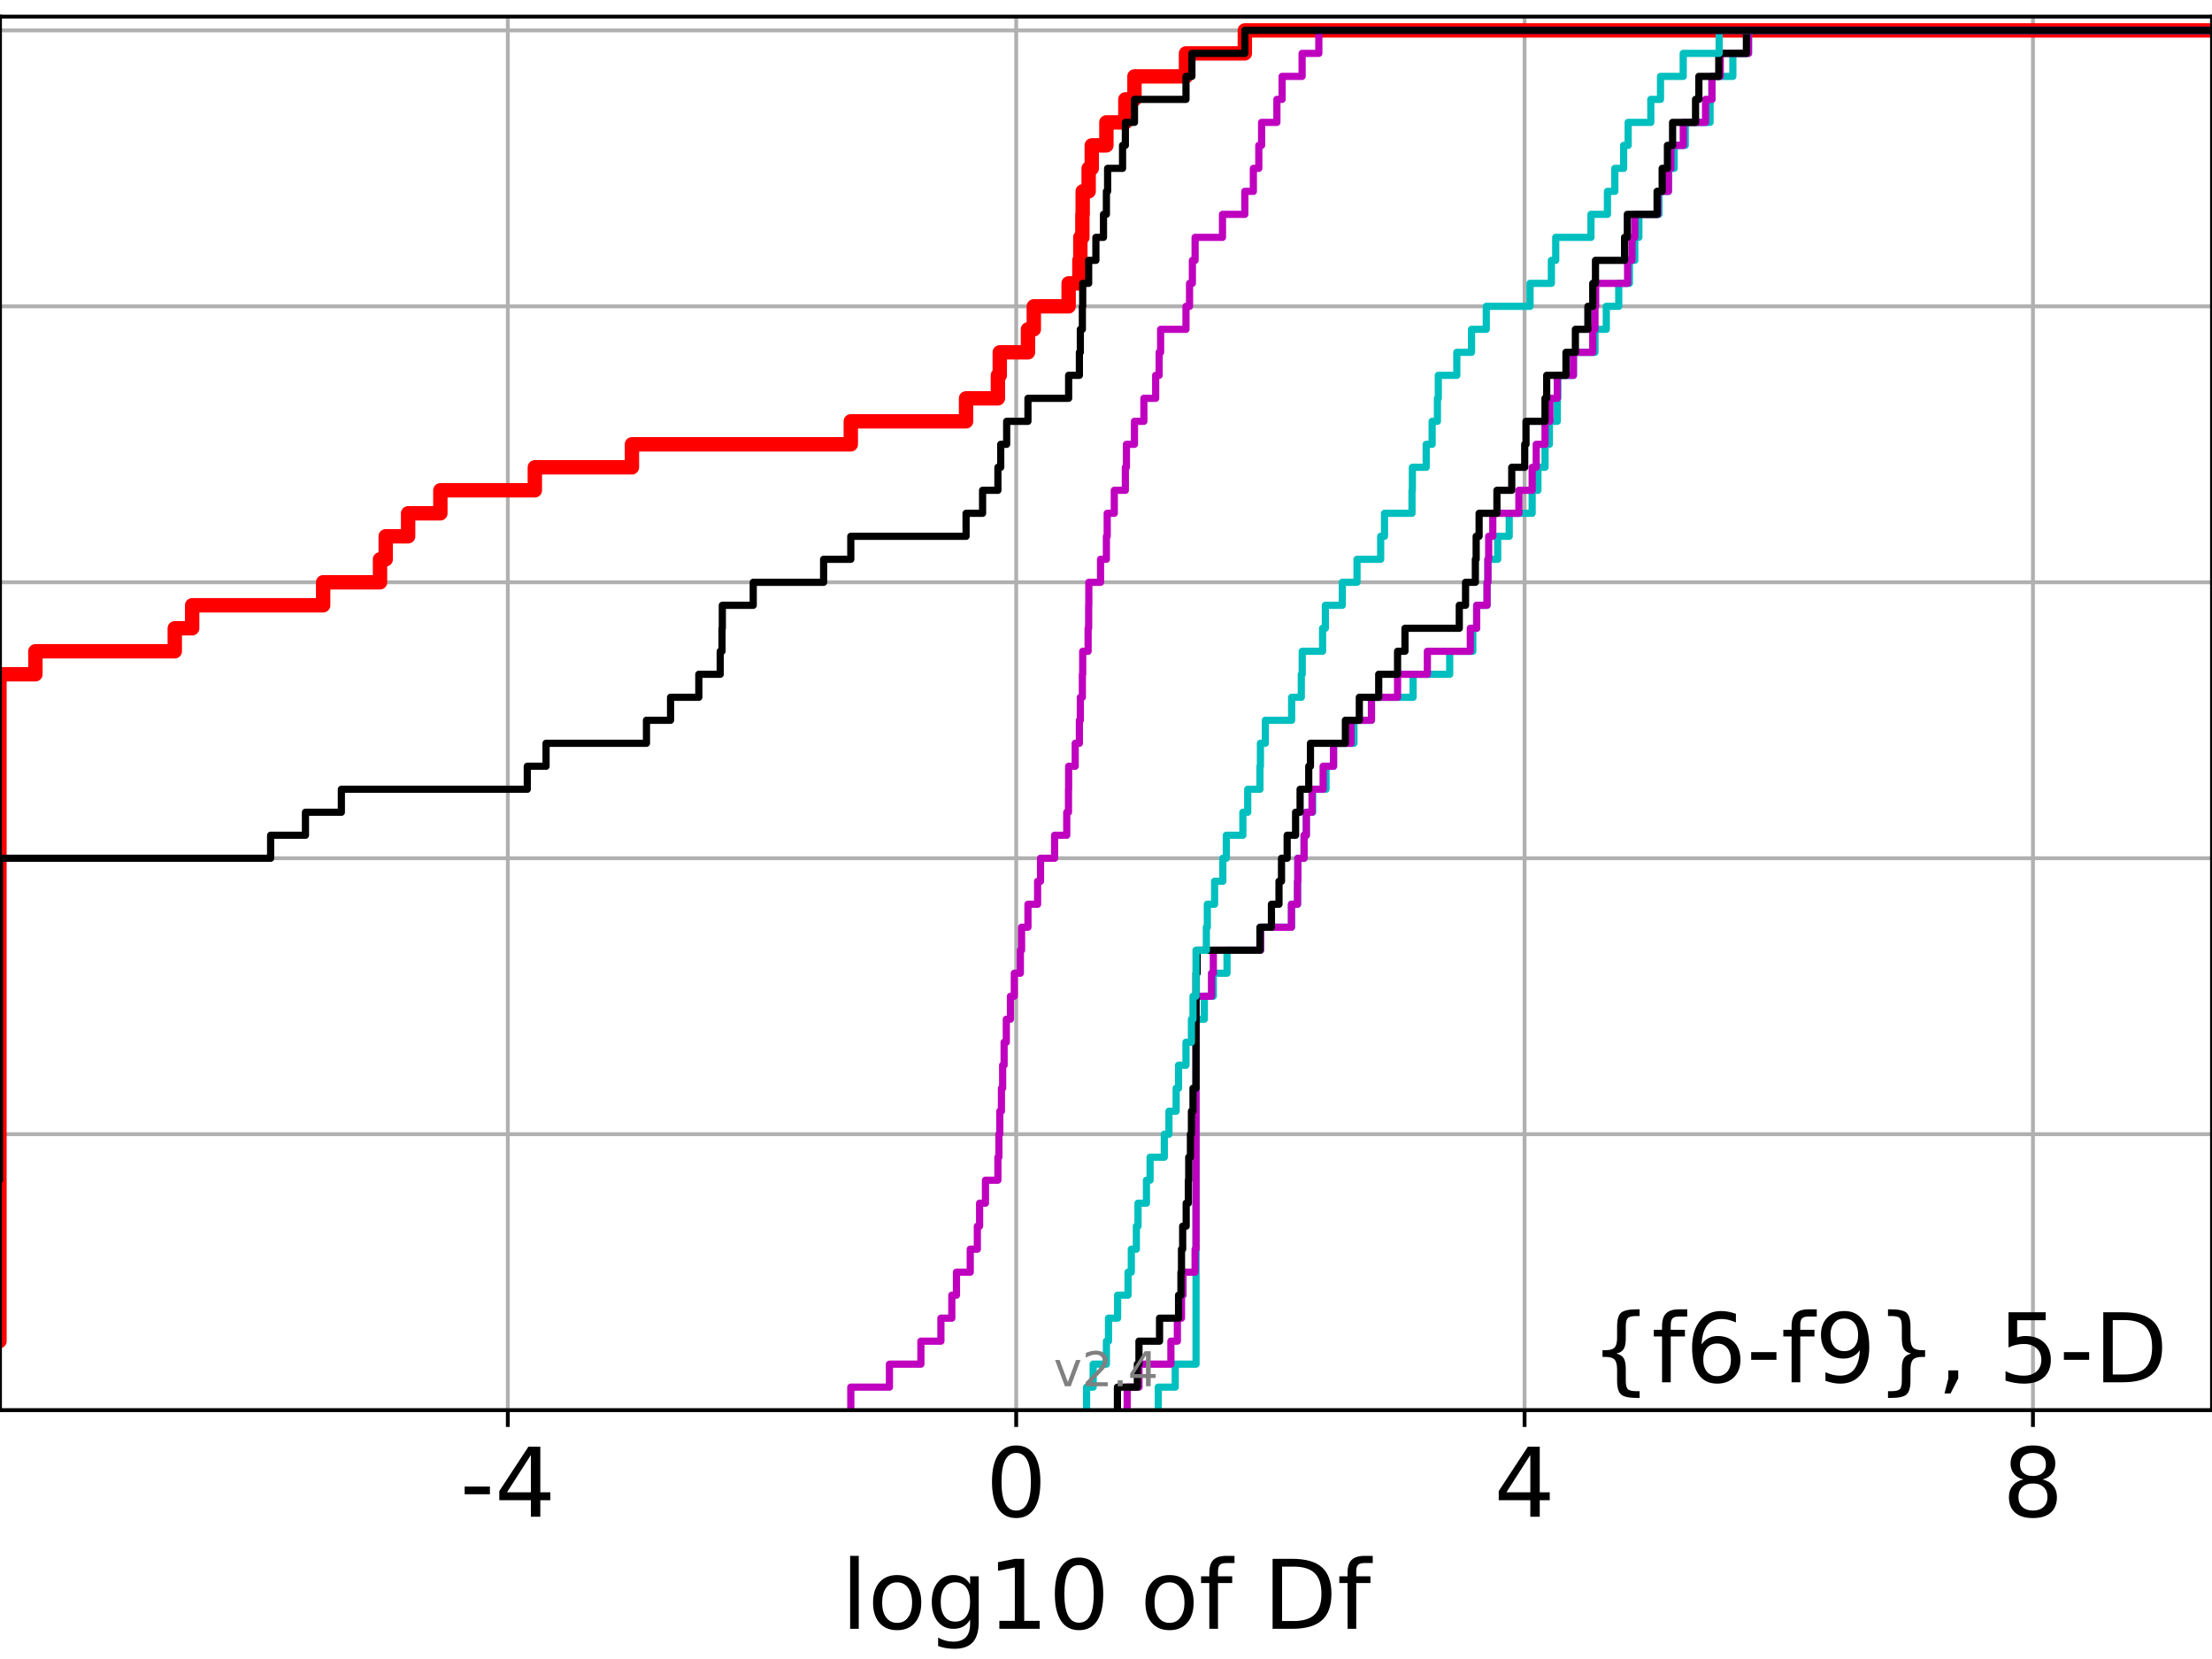 <?xml version="1.0" encoding="utf-8" standalone="no"?>
<!DOCTYPE svg PUBLIC "-//W3C//DTD SVG 1.1//EN"
  "http://www.w3.org/Graphics/SVG/1.1/DTD/svg11.dtd">
<!-- Created with matplotlib (https://matplotlib.org/) -->
<svg height="345.6pt" version="1.1" viewBox="0 0 460.8 345.6" width="460.8pt" xmlns="http://www.w3.org/2000/svg" xmlns:xlink="http://www.w3.org/1999/xlink">
 <defs>
  <style type="text/css">*{stroke-linecap:butt;stroke-linejoin:round;}</style>
 </defs>
 <g id="figure_1">
  <g id="patch_1">
   <path d="M 0 345.6 
L 460.8 345.6 
L 460.8 0 
L 0 0 
z
" style="fill:#ffffff;"/>
  </g>
  <g id="axes_1">
   <g id="patch_2">
    <path d="M 0 293.76 
L 460.8 293.76 
L 460.8 3.456 
L 0 3.456 
z
" style="fill:#ffffff;"/>
   </g>
   <g id="matplotlib.axis_1">
    <g id="xtick_1">
     <g id="line2d_1">
      <path clip-path="url(#p56ba7e6776)" d="M 105.789 293.76 
L 105.789 3.456 
" style="fill:none;stroke:#b0b0b0;stroke-linecap:square;stroke-width:0.8;"/>
     </g>
     <g id="line2d_2">
      <defs>
       <path d="M 0 0 
L 0 3.5 
" id="m325ba4c15c" style="stroke:#000000;stroke-width:0.8;"/>
      </defs>
      <g>
       <use style="stroke:#000000;stroke-width:0.8;" x="105.789" xlink:href="#m325ba4c15c" y="293.76"/>
      </g>
     </g>
     <g id="text_1">
      <!-- -4 -->
      <g transform="translate(95.819 315.957)scale(0.2 -0.2)">
       <defs>
        <path d="M 4.891 31.391 
L 31.203 31.391 
L 31.203 23.391 
L 4.891 23.391 
z
" id="DejaVuSans-45"/>
        <path d="M 37.797 64.312 
L 12.891 25.391 
L 37.797 25.391 
z
M 35.203 72.906 
L 47.609 72.906 
L 47.609 25.391 
L 58.016 25.391 
L 58.016 17.188 
L 47.609 17.188 
L 47.609 0 
L 37.797 0 
L 37.797 17.188 
L 4.891 17.188 
L 4.891 26.703 
z
" id="DejaVuSans-52"/>
       </defs>
       <use xlink:href="#DejaVuSans-45"/>
       <use x="36.084" xlink:href="#DejaVuSans-52"/>
      </g>
     </g>
    </g>
    <g id="xtick_2">
     <g id="line2d_3">
      <path clip-path="url(#p56ba7e6776)" d="M 211.693 293.76 
L 211.693 3.456 
" style="fill:none;stroke:#b0b0b0;stroke-linecap:square;stroke-width:0.8;"/>
     </g>
     <g id="line2d_4">
      <g>
       <use style="stroke:#000000;stroke-width:0.8;" x="211.693" xlink:href="#m325ba4c15c" y="293.76"/>
      </g>
     </g>
     <g id="text_2">
      <!-- 0 -->
      <g transform="translate(205.331 315.957)scale(0.2 -0.2)">
       <defs>
        <path d="M 31.781 66.406 
Q 24.172 66.406 20.328 58.906 
Q 16.5 51.422 16.5 36.375 
Q 16.5 21.391 20.328 13.891 
Q 24.172 6.391 31.781 6.391 
Q 39.453 6.391 43.281 13.891 
Q 47.125 21.391 47.125 36.375 
Q 47.125 51.422 43.281 58.906 
Q 39.453 66.406 31.781 66.406 
z
M 31.781 74.219 
Q 44.047 74.219 50.516 64.516 
Q 56.984 54.828 56.984 36.375 
Q 56.984 17.969 50.516 8.266 
Q 44.047 -1.422 31.781 -1.422 
Q 19.531 -1.422 13.062 8.266 
Q 6.594 17.969 6.594 36.375 
Q 6.594 54.828 13.062 64.516 
Q 19.531 74.219 31.781 74.219 
z
" id="DejaVuSans-48"/>
       </defs>
       <use xlink:href="#DejaVuSans-48"/>
      </g>
     </g>
    </g>
    <g id="xtick_3">
     <g id="line2d_5">
      <path clip-path="url(#p56ba7e6776)" d="M 317.597 293.76 
L 317.597 3.456 
" style="fill:none;stroke:#b0b0b0;stroke-linecap:square;stroke-width:0.8;"/>
     </g>
     <g id="line2d_6">
      <g>
       <use style="stroke:#000000;stroke-width:0.8;" x="317.597" xlink:href="#m325ba4c15c" y="293.76"/>
      </g>
     </g>
     <g id="text_3">
      <!-- 4 -->
      <g transform="translate(311.235 315.957)scale(0.2 -0.2)">
       <use xlink:href="#DejaVuSans-52"/>
      </g>
     </g>
    </g>
    <g id="xtick_4">
     <g id="line2d_7">
      <path clip-path="url(#p56ba7e6776)" d="M 423.501 293.76 
L 423.501 3.456 
" style="fill:none;stroke:#b0b0b0;stroke-linecap:square;stroke-width:0.8;"/>
     </g>
     <g id="line2d_8">
      <g>
       <use style="stroke:#000000;stroke-width:0.8;" x="423.501" xlink:href="#m325ba4c15c" y="293.76"/>
      </g>
     </g>
     <g id="text_4">
      <!-- 8 -->
      <g transform="translate(417.139 315.957)scale(0.2 -0.2)">
       <defs>
        <path d="M 31.781 34.625 
Q 24.75 34.625 20.719 30.859 
Q 16.703 27.094 16.703 20.516 
Q 16.703 13.922 20.719 10.156 
Q 24.75 6.391 31.781 6.391 
Q 38.812 6.391 42.859 10.172 
Q 46.922 13.969 46.922 20.516 
Q 46.922 27.094 42.891 30.859 
Q 38.875 34.625 31.781 34.625 
z
M 21.922 38.812 
Q 15.578 40.375 12.031 44.719 
Q 8.5 49.078 8.5 55.328 
Q 8.5 64.062 14.719 69.141 
Q 20.953 74.219 31.781 74.219 
Q 42.672 74.219 48.875 69.141 
Q 55.078 64.062 55.078 55.328 
Q 55.078 49.078 51.531 44.719 
Q 48 40.375 41.703 38.812 
Q 48.828 37.156 52.797 32.312 
Q 56.781 27.484 56.781 20.516 
Q 56.781 9.906 50.312 4.234 
Q 43.844 -1.422 31.781 -1.422 
Q 19.734 -1.422 13.25 4.234 
Q 6.781 9.906 6.781 20.516 
Q 6.781 27.484 10.781 32.312 
Q 14.797 37.156 21.922 38.812 
z
M 18.312 54.391 
Q 18.312 48.734 21.844 45.562 
Q 25.391 42.391 31.781 42.391 
Q 38.141 42.391 41.719 45.562 
Q 45.312 48.734 45.312 54.391 
Q 45.312 60.062 41.719 63.234 
Q 38.141 66.406 31.781 66.406 
Q 25.391 66.406 21.844 63.234 
Q 18.312 60.062 18.312 54.391 
z
" id="DejaVuSans-56"/>
       </defs>
       <use xlink:href="#DejaVuSans-56"/>
      </g>
     </g>
    </g>
    <g id="text_5">
     <!-- log10 of Df -->
     <g transform="translate(175.214 339.313)scale(0.2 -0.2)">
      <defs>
       <path d="M 9.422 75.984 
L 18.406 75.984 
L 18.406 0 
L 9.422 0 
z
" id="DejaVuSans-108"/>
       <path d="M 30.609 48.391 
Q 23.391 48.391 19.188 42.75 
Q 14.984 37.109 14.984 27.297 
Q 14.984 17.484 19.156 11.844 
Q 23.344 6.203 30.609 6.203 
Q 37.797 6.203 41.984 11.859 
Q 46.188 17.531 46.188 27.297 
Q 46.188 37.016 41.984 42.703 
Q 37.797 48.391 30.609 48.391 
z
M 30.609 56 
Q 42.328 56 49.016 48.375 
Q 55.719 40.766 55.719 27.297 
Q 55.719 13.875 49.016 6.219 
Q 42.328 -1.422 30.609 -1.422 
Q 18.844 -1.422 12.172 6.219 
Q 5.516 13.875 5.516 27.297 
Q 5.516 40.766 12.172 48.375 
Q 18.844 56 30.609 56 
z
" id="DejaVuSans-111"/>
       <path d="M 45.406 27.984 
Q 45.406 37.75 41.375 43.109 
Q 37.359 48.484 30.078 48.484 
Q 22.859 48.484 18.828 43.109 
Q 14.797 37.75 14.797 27.984 
Q 14.797 18.266 18.828 12.891 
Q 22.859 7.516 30.078 7.516 
Q 37.359 7.516 41.375 12.891 
Q 45.406 18.266 45.406 27.984 
z
M 54.391 6.781 
Q 54.391 -7.172 48.188 -13.984 
Q 42 -20.797 29.203 -20.797 
Q 24.469 -20.797 20.266 -20.094 
Q 16.062 -19.391 12.109 -17.922 
L 12.109 -9.188 
Q 16.062 -11.328 19.922 -12.344 
Q 23.781 -13.375 27.781 -13.375 
Q 36.625 -13.375 41.016 -8.766 
Q 45.406 -4.156 45.406 5.172 
L 45.406 9.625 
Q 42.625 4.781 38.281 2.391 
Q 33.938 0 27.875 0 
Q 17.828 0 11.672 7.656 
Q 5.516 15.328 5.516 27.984 
Q 5.516 40.672 11.672 48.328 
Q 17.828 56 27.875 56 
Q 33.938 56 38.281 53.609 
Q 42.625 51.219 45.406 46.391 
L 45.406 54.688 
L 54.391 54.688 
z
" id="DejaVuSans-103"/>
       <path d="M 12.406 8.297 
L 28.516 8.297 
L 28.516 63.922 
L 10.984 60.406 
L 10.984 69.391 
L 28.422 72.906 
L 38.281 72.906 
L 38.281 8.297 
L 54.391 8.297 
L 54.391 0 
L 12.406 0 
z
" id="DejaVuSans-49"/>
       <path id="DejaVuSans-32"/>
       <path d="M 37.109 75.984 
L 37.109 68.5 
L 28.516 68.5 
Q 23.688 68.5 21.797 66.547 
Q 19.922 64.594 19.922 59.516 
L 19.922 54.688 
L 34.719 54.688 
L 34.719 47.703 
L 19.922 47.703 
L 19.922 0 
L 10.891 0 
L 10.891 47.703 
L 2.297 47.703 
L 2.297 54.688 
L 10.891 54.688 
L 10.891 58.5 
Q 10.891 67.625 15.141 71.797 
Q 19.391 75.984 28.609 75.984 
z
" id="DejaVuSans-102"/>
       <path d="M 19.672 64.797 
L 19.672 8.109 
L 31.594 8.109 
Q 46.688 8.109 53.688 14.938 
Q 60.688 21.781 60.688 36.531 
Q 60.688 51.172 53.688 57.984 
Q 46.688 64.797 31.594 64.797 
z
M 9.812 72.906 
L 30.078 72.906 
Q 51.266 72.906 61.172 64.094 
Q 71.094 55.281 71.094 36.531 
Q 71.094 17.672 61.125 8.828 
Q 51.172 0 30.078 0 
L 9.812 0 
z
" id="DejaVuSans-68"/>
      </defs>
      <use xlink:href="#DejaVuSans-108"/>
      <use x="27.783" xlink:href="#DejaVuSans-111"/>
      <use x="88.965" xlink:href="#DejaVuSans-103"/>
      <use x="152.441" xlink:href="#DejaVuSans-49"/>
      <use x="216.064" xlink:href="#DejaVuSans-48"/>
      <use x="279.688" xlink:href="#DejaVuSans-32"/>
      <use x="311.475" xlink:href="#DejaVuSans-111"/>
      <use x="372.656" xlink:href="#DejaVuSans-102"/>
      <use x="407.861" xlink:href="#DejaVuSans-32"/>
      <use x="439.648" xlink:href="#DejaVuSans-68"/>
      <use x="516.65" xlink:href="#DejaVuSans-102"/>
     </g>
    </g>
   </g>
   <g id="matplotlib.axis_2">
    <g id="ytick_1">
     <g id="line2d_9">
      <path clip-path="url(#p56ba7e6776)" d="M 0 293.76 
L 460.8 293.76 
" style="fill:none;stroke:#b0b0b0;stroke-linecap:square;stroke-width:0.8;"/>
     </g>
     <g id="line2d_10">
      <defs>
       <path d="M 0 0 
L -3.5 0 
" id="mbc796946e4" style="stroke:#000000;stroke-width:0.8;"/>
      </defs>
      <g>
       <use style="stroke:#000000;stroke-width:0.8;" x="0" xlink:href="#mbc796946e4" y="293.76"/>
      </g>
     </g>
    </g>
    <g id="ytick_2">
     <g id="line2d_11">
      <path clip-path="url(#p56ba7e6776)" d="M 0 236.274 
L 460.8 236.274 
" style="fill:none;stroke:#b0b0b0;stroke-linecap:square;stroke-width:0.8;"/>
     </g>
     <g id="line2d_12">
      <g>
       <use style="stroke:#000000;stroke-width:0.8;" x="0" xlink:href="#mbc796946e4" y="236.274"/>
      </g>
     </g>
    </g>
    <g id="ytick_3">
     <g id="line2d_13">
      <path clip-path="url(#p56ba7e6776)" d="M 0 178.788 
L 460.8 178.788 
" style="fill:none;stroke:#b0b0b0;stroke-linecap:square;stroke-width:0.8;"/>
     </g>
     <g id="line2d_14">
      <g>
       <use style="stroke:#000000;stroke-width:0.8;" x="0" xlink:href="#mbc796946e4" y="178.788"/>
      </g>
     </g>
    </g>
    <g id="ytick_4">
     <g id="line2d_15">
      <path clip-path="url(#p56ba7e6776)" d="M 0 121.302 
L 460.8 121.302 
" style="fill:none;stroke:#b0b0b0;stroke-linecap:square;stroke-width:0.8;"/>
     </g>
     <g id="line2d_16">
      <g>
       <use style="stroke:#000000;stroke-width:0.8;" x="0" xlink:href="#mbc796946e4" y="121.302"/>
      </g>
     </g>
    </g>
    <g id="ytick_5">
     <g id="line2d_17">
      <path clip-path="url(#p56ba7e6776)" d="M 0 63.816 
L 460.8 63.816 
" style="fill:none;stroke:#b0b0b0;stroke-linecap:square;stroke-width:0.8;"/>
     </g>
     <g id="line2d_18">
      <g>
       <use style="stroke:#000000;stroke-width:0.8;" x="0" xlink:href="#mbc796946e4" y="63.816"/>
      </g>
     </g>
    </g>
    <g id="ytick_6">
     <g id="line2d_19">
      <path clip-path="url(#p56ba7e6776)" d="M 0 6.33 
L 460.8 6.33 
" style="fill:none;stroke:#b0b0b0;stroke-linecap:square;stroke-width:0.8;"/>
     </g>
     <g id="line2d_20">
      <g>
       <use style="stroke:#000000;stroke-width:0.8;" x="0" xlink:href="#mbc796946e4" y="6.33"/>
      </g>
     </g>
    </g>
   </g>
   <g id="line2d_21">
    <path clip-path="url(#p56ba7e6776)" d="M -1 279.389 
L -0.114 279.389 
L -0.114 274.598 
L -0.114 274.598 
L -0.114 269.808 
L -0.114 269.808 
L -0.114 265.017 
L -0.114 265.017 
L -0.114 260.227 
L -0.114 260.227 
L -0.114 255.436 
L -0.114 255.436 
L -0.114 250.646 
L -0.114 250.646 
L -0.114 245.855 
L -0.114 245.855 
L -0.114 241.065 
L -0.114 241.065 
L -0.114 236.274 
L -0.114 236.274 
L -0.114 231.484 
L -0.114 231.484 
L -0.114 226.693 
L -0.114 226.693 
L -0.114 221.903 
L -0.114 221.903 
L -0.114 217.112 
L -0.114 217.112 
L -0.114 212.322 
L -0.114 212.322 
L -0.114 207.531 
L -0.114 207.531 
L -0.114 202.741 
L -0.114 202.741 
L -0.114 197.95 
L -0.114 197.95 
L -0.114 193.16 
L -0.114 193.16 
L -0.114 188.369 
L -0.114 188.369 
L -0.114 183.579 
L -0.114 183.579 
L -0.114 178.788 
L -0.114 178.788 
L -0.114 173.998 
L -0.114 173.998 
L -0.114 169.207 
L -0.114 169.207 
L -0.114 164.417 
L -0.114 164.417 
L -0.114 159.626 
L -0.114 159.626 
L -0.114 154.836 
L -0.114 154.836 
L -0.114 150.045 
L -0.114 150.045 
L -0.114 145.255 
L -0.114 145.255 
L -0.114 140.464 
L 7.374 140.464 
L 7.374 135.674 
L 36.409 135.674 
L 36.409 130.883 
L 40.029 130.883 
L 40.029 126.093 
L 67.316 126.093 
L 67.316 121.302 
L 79.164 121.302 
L 79.164 116.512 
L 80.35 116.512 
L 80.35 111.721 
L 85.018 111.721 
L 85.018 106.931 
L 91.735 106.931 
L 91.735 102.14 
L 111.417 102.14 
L 111.417 97.35 
L 131.642 97.35 
L 131.642 92.559 
L 177.237 92.559 
L 177.237 87.769 
L 201.249 87.769 
L 201.249 82.978 
L 207.883 82.978 
L 207.883 78.188 
L 208.269 78.188 
L 208.269 73.397 
L 214.142 73.397 
L 214.142 68.607 
L 215.361 68.607 
L 215.361 63.816 
L 222.616 63.816 
L 222.616 59.026 
L 224.858 59.026 
L 224.858 54.235 
L 225.054 54.235 
L 225.054 49.445 
L 225.477 49.445 
L 225.477 44.654 
L 225.544 44.654 
L 225.544 39.864 
L 226.786 39.864 
L 226.786 35.073 
L 227.433 35.073 
L 227.433 30.283 
L 230.483 30.283 
L 230.483 25.492 
L 234.433 25.492 
L 234.433 20.702 
L 236.331 20.702 
L 236.331 15.911 
L 247.064 15.911 
L 247.064 11.121 
L 259.32 11.121 
L 259.32 6.33 
L 259.32 6.33 
L 259.32 6.33 
L 460.8 6.33 
" style="fill:none;stroke:#ff0000;stroke-linecap:square;stroke-width:3;"/>
   </g>
   <g id="line2d_22">
    <path clip-path="url(#p56ba7e6776)" d="M 241.287 293.76 
L 241.287 288.97 
L 244.824 288.97 
L 244.824 284.179 
L 249.156 284.179 
L 249.156 279.389 
L 249.156 279.389 
L 249.156 274.598 
L 249.156 274.598 
L 249.156 269.808 
L 249.156 269.808 
L 249.156 265.017 
L 249.156 265.017 
L 249.156 260.227 
L 249.156 260.227 
L 249.156 255.436 
L 249.156 255.436 
L 249.156 250.646 
L 249.156 250.646 
L 249.156 245.855 
L 249.156 245.855 
L 249.156 241.065 
L 249.156 241.065 
L 249.156 236.274 
L 249.156 236.274 
L 249.156 231.484 
L 249.156 231.484 
L 249.156 226.693 
L 249.156 226.693 
L 249.156 221.903 
L 249.156 221.903 
L 249.156 217.112 
L 249.156 217.112 
L 249.156 212.322 
L 250.883 212.322 
L 250.883 207.531 
L 252.757 207.531 
L 252.757 202.741 
L 255.612 202.741 
L 255.612 197.95 
L 262.606 197.95 
L 262.606 193.16 
L 269.036 193.16 
L 269.036 188.369 
L 270.296 188.369 
L 270.296 183.579 
L 270.359 183.579 
L 270.359 178.788 
L 271.664 178.788 
L 271.664 173.998 
L 272.133 173.998 
L 272.133 169.207 
L 273.458 169.207 
L 273.458 164.417 
L 276.232 164.417 
L 276.232 159.626 
L 277.804 159.626 
L 277.804 154.836 
L 282.052 154.836 
L 282.052 150.045 
L 285.701 150.045 
L 285.701 145.255 
L 294.375 145.255 
L 294.375 140.464 
L 302.002 140.464 
L 302.002 135.674 
L 306.811 135.674 
L 306.811 130.883 
L 307.62 130.883 
L 307.62 126.093 
L 309.782 126.093 
L 309.782 121.302 
L 309.959 121.302 
L 309.959 116.512 
L 311.995 116.512 
L 311.995 111.721 
L 314.399 111.721 
L 314.399 106.931 
L 319.174 106.931 
L 319.174 102.14 
L 320.376 102.14 
L 320.376 97.35 
L 321.858 97.35 
L 321.858 92.559 
L 322.764 92.559 
L 322.764 87.769 
L 324.414 87.769 
L 324.414 82.978 
L 324.519 82.978 
L 324.519 78.188 
L 327.769 78.188 
L 327.769 73.397 
L 332.262 73.397 
L 332.262 68.607 
L 334.619 68.607 
L 334.619 63.816 
L 337.213 63.816 
L 337.213 59.026 
L 339.433 59.026 
L 339.433 54.235 
L 340.551 54.235 
L 340.551 49.445 
L 341.406 49.445 
L 341.406 44.654 
L 345.594 44.654 
L 345.594 39.864 
L 347.561 39.864 
L 347.561 35.073 
L 348.754 35.073 
L 348.754 30.283 
L 351.077 30.283 
L 351.077 25.492 
L 356.24 25.492 
L 356.24 20.702 
L 356.632 20.702 
L 356.632 15.911 
L 360.984 15.911 
L 360.984 11.121 
L 364.259 11.121 
L 364.259 6.33 
L 364.259 6.33 
L 364.259 6.33 
L 460.8 6.33 
" style="fill:none;stroke:#00bfbf;stroke-linecap:square;stroke-width:1.5;"/>
   </g>
   <g id="line2d_23">
    <path clip-path="url(#p56ba7e6776)" d="M 234.809 293.76 
L 234.809 288.97 
L 237.269 288.97 
L 237.269 284.179 
L 243.921 284.179 
L 243.921 279.389 
L 245.268 279.389 
L 245.268 274.598 
L 246.128 274.598 
L 246.128 269.808 
L 246.435 269.808 
L 246.435 265.017 
L 248.959 265.017 
L 248.959 260.227 
L 249.156 260.227 
L 249.156 255.436 
L 249.156 255.436 
L 249.156 250.646 
L 249.156 250.646 
L 249.156 245.855 
L 249.156 245.855 
L 249.156 241.065 
L 249.156 241.065 
L 249.156 236.274 
L 249.156 236.274 
L 249.156 231.484 
L 249.156 231.484 
L 249.156 226.693 
L 249.156 226.693 
L 249.156 221.903 
L 249.156 221.903 
L 249.156 217.112 
L 249.156 217.112 
L 249.156 212.322 
L 249.156 212.322 
L 249.156 207.531 
L 252.377 207.531 
L 252.377 202.741 
L 252.757 202.741 
L 252.757 197.95 
L 262.606 197.95 
L 262.606 193.16 
L 269.036 193.16 
L 269.036 188.369 
L 270.296 188.369 
L 270.296 183.579 
L 270.359 183.579 
L 270.359 178.788 
L 271.664 178.788 
L 271.664 173.998 
L 272.133 173.998 
L 272.133 169.207 
L 273.32 169.207 
L 273.32 164.417 
L 275.634 164.417 
L 275.634 159.626 
L 277.804 159.626 
L 277.804 154.836 
L 281.438 154.836 
L 281.438 150.045 
L 285.701 150.045 
L 285.701 145.255 
L 291.138 145.255 
L 291.138 140.464 
L 297.344 140.464 
L 297.344 135.674 
L 306.293 135.674 
L 306.293 130.883 
L 307.62 130.883 
L 307.62 126.093 
L 309.782 126.093 
L 309.782 121.302 
L 309.959 121.302 
L 309.959 116.512 
L 310.12 116.512 
L 310.12 111.721 
L 310.976 111.721 
L 310.976 106.931 
L 316.41 106.931 
L 316.41 102.14 
L 319.174 102.14 
L 319.174 97.35 
L 320.025 97.35 
L 320.025 92.559 
L 321.858 92.559 
L 321.858 87.769 
L 322.871 87.769 
L 322.871 82.978 
L 324.414 82.978 
L 324.414 78.188 
L 327.769 78.188 
L 327.769 73.397 
L 331.797 73.397 
L 331.797 68.607 
L 332.262 68.607 
L 332.262 63.816 
L 332.411 63.816 
L 332.411 59.026 
L 339.061 59.026 
L 339.061 54.235 
L 339.964 54.235 
L 339.964 49.445 
L 340.551 49.445 
L 340.551 44.654 
L 345.334 44.654 
L 345.334 39.864 
L 347.561 39.864 
L 347.561 35.073 
L 348.08 35.073 
L 348.08 30.283 
L 350.657 30.283 
L 350.657 25.492 
L 355.295 25.492 
L 355.295 20.702 
L 356.632 20.702 
L 356.632 15.911 
L 358.358 15.911 
L 358.358 11.121 
L 364.239 11.121 
L 364.239 6.33 
L 364.239 6.33 
L 364.239 6.33 
L 460.8 6.33 
" style="fill:none;stroke:#bf00bf;stroke-linecap:square;stroke-width:1.5;"/>
   </g>
   <g id="line2d_24">
    <path clip-path="url(#p56ba7e6776)" d="M 232.781 293.76 
L 232.781 288.97 
L 236.93 288.97 
L 236.93 284.179 
L 237.269 284.179 
L 237.269 279.389 
L 241.556 279.389 
L 241.556 274.598 
L 245.515 274.598 
L 245.515 269.808 
L 246.013 269.808 
L 246.013 265.017 
L 246.128 265.017 
L 246.128 260.227 
L 246.372 260.227 
L 246.372 255.436 
L 247.103 255.436 
L 247.103 250.646 
L 247.552 250.646 
L 247.552 245.855 
L 247.635 245.855 
L 247.635 241.065 
L 247.988 241.065 
L 247.988 236.274 
L 248.196 236.274 
L 248.196 231.484 
L 248.525 231.484 
L 248.525 226.693 
L 249.156 226.693 
L 249.156 221.903 
L 249.156 221.903 
L 249.156 217.112 
L 249.156 217.112 
L 249.156 212.322 
L 249.156 212.322 
L 249.156 207.531 
L 249.156 207.531 
L 249.156 202.741 
L 249.393 202.741 
L 249.393 197.95 
L 262.47 197.95 
L 262.47 193.16 
L 264.864 193.16 
L 264.864 188.369 
L 266.439 188.369 
L 266.439 183.579 
L 266.961 183.579 
L 266.961 178.788 
L 268.139 178.788 
L 268.139 173.998 
L 269.897 173.998 
L 269.897 169.207 
L 270.834 169.207 
L 270.834 164.417 
L 272.633 164.417 
L 272.633 159.626 
L 272.992 159.626 
L 272.992 154.836 
L 280.267 154.836 
L 280.267 150.045 
L 283.172 150.045 
L 283.172 145.255 
L 287.211 145.255 
L 287.211 140.464 
L 291.138 140.464 
L 291.138 135.674 
L 292.679 135.674 
L 292.679 130.883 
L 303.995 130.883 
L 303.995 126.093 
L 305.302 126.093 
L 305.302 121.302 
L 307.343 121.302 
L 307.343 116.512 
L 307.511 116.512 
L 307.511 111.721 
L 308.125 111.721 
L 308.125 106.931 
L 311.837 106.931 
L 311.837 102.14 
L 314.923 102.14 
L 314.923 97.35 
L 317.626 97.35 
L 317.626 92.559 
L 317.895 92.559 
L 317.895 87.769 
L 321.853 87.769 
L 321.853 82.978 
L 322.207 82.978 
L 322.207 78.188 
L 326.218 78.188 
L 326.218 73.397 
L 328.18 73.397 
L 328.18 68.607 
L 330.784 68.607 
L 330.784 63.816 
L 331.797 63.816 
L 331.797 59.026 
L 332.369 59.026 
L 332.369 54.235 
L 338.427 54.235 
L 338.427 49.445 
L 339.004 49.445 
L 339.004 44.654 
L 345.201 44.654 
L 345.201 39.864 
L 346.262 39.864 
L 346.262 35.073 
L 347.357 35.073 
L 347.357 30.283 
L 348.43 30.283 
L 348.43 25.492 
L 353.215 25.492 
L 353.215 20.702 
L 353.906 20.702 
L 353.906 15.911 
L 358.049 15.911 
L 358.049 11.121 
L 363.808 11.121 
L 363.808 6.33 
L 363.808 6.33 
L 363.808 6.33 
L 460.8 6.33 
" style="fill:none;stroke:#000000;stroke-linecap:square;stroke-width:1.5;"/>
   </g>
   <g id="line2d_25">
    <path clip-path="url(#p56ba7e6776)" d="M 226.355 293.76 
L 226.355 288.97 
L 227.726 288.97 
L 227.726 284.179 
L 230.483 284.179 
L 230.483 279.389 
L 230.923 279.389 
L 230.923 274.598 
L 232.82 274.598 
L 232.82 269.808 
L 234.989 269.808 
L 234.989 265.017 
L 235.675 265.017 
L 235.675 260.227 
L 236.726 260.227 
L 236.726 255.436 
L 237.07 255.436 
L 237.07 250.646 
L 238.826 250.646 
L 238.826 245.855 
L 239.585 245.855 
L 239.585 241.065 
L 242.547 241.065 
L 242.547 236.274 
L 243.512 236.274 
L 243.512 231.484 
L 245.013 231.484 
L 245.013 226.693 
L 245.515 226.693 
L 245.515 221.903 
L 247.064 221.903 
L 247.064 217.112 
L 248.196 217.112 
L 248.196 212.322 
L 248.525 212.322 
L 248.525 207.531 
L 249.156 207.531 
L 249.156 202.741 
L 249.156 202.741 
L 249.156 197.95 
L 251.303 197.95 
L 251.303 193.16 
L 251.509 193.16 
L 251.509 188.369 
L 253.021 188.369 
L 253.021 183.579 
L 254.739 183.579 
L 254.739 178.788 
L 255.466 178.788 
L 255.466 173.998 
L 258.91 173.998 
L 258.91 169.207 
L 259.924 169.207 
L 259.924 164.417 
L 262.47 164.417 
L 262.47 159.626 
L 262.57 159.626 
L 262.57 154.836 
L 263.595 154.836 
L 263.595 150.045 
L 269.072 150.045 
L 269.072 145.255 
L 271.085 145.255 
L 271.085 140.464 
L 271.278 140.464 
L 271.278 135.674 
L 275.519 135.674 
L 275.519 130.883 
L 276.095 130.883 
L 276.095 126.093 
L 279.625 126.093 
L 279.625 121.302 
L 282.691 121.302 
L 282.691 116.512 
L 287.619 116.512 
L 287.619 111.721 
L 288.42 111.721 
L 288.42 106.931 
L 294.146 106.931 
L 294.146 102.14 
L 294.221 102.14 
L 294.221 97.35 
L 297.103 97.35 
L 297.103 92.559 
L 298.342 92.559 
L 298.342 87.769 
L 299.441 87.769 
L 299.441 82.978 
L 299.622 82.978 
L 299.622 78.188 
L 303.479 78.188 
L 303.479 73.397 
L 306.541 73.397 
L 306.541 68.607 
L 309.618 68.607 
L 309.618 63.816 
L 318.734 63.816 
L 318.734 59.026 
L 323.18 59.026 
L 323.18 54.235 
L 324.087 54.235 
L 324.087 49.445 
L 331.431 49.445 
L 331.431 44.654 
L 334.86 44.654 
L 334.86 39.864 
L 336.4 39.864 
L 336.4 35.073 
L 338.237 35.073 
L 338.237 30.283 
L 339.177 30.283 
L 339.177 25.492 
L 343.895 25.492 
L 343.895 20.702 
L 345.912 20.702 
L 345.912 15.911 
L 350.645 15.911 
L 350.645 11.121 
L 358.129 11.121 
L 358.129 6.33 
L 358.129 6.33 
L 358.129 6.33 
L 460.8 6.33 
" style="fill:none;stroke:#00bfbf;stroke-linecap:square;stroke-width:1.5;"/>
   </g>
   <g id="line2d_26">
    <path clip-path="url(#p56ba7e6776)" d="M 177.237 293.76 
L 177.237 288.97 
L 185.283 288.97 
L 185.283 284.179 
L 191.84 284.179 
L 191.84 279.389 
L 196.007 279.389 
L 196.007 274.598 
L 198.281 274.598 
L 198.281 269.808 
L 199.248 269.808 
L 199.248 265.017 
L 202.119 265.017 
L 202.119 260.227 
L 203.599 260.227 
L 203.599 255.436 
L 204.068 255.436 
L 204.068 250.646 
L 205.287 250.646 
L 205.287 245.855 
L 207.883 245.855 
L 207.883 241.065 
L 208.09 241.065 
L 208.09 236.274 
L 208.275 236.274 
L 208.275 231.484 
L 208.615 231.484 
L 208.615 226.693 
L 208.869 226.693 
L 208.869 221.903 
L 209.173 221.903 
L 209.173 217.112 
L 209.633 217.112 
L 209.633 212.322 
L 210.494 212.322 
L 210.494 207.531 
L 211.3 207.531 
L 211.3 202.741 
L 212.562 202.741 
L 212.562 197.95 
L 212.813 197.95 
L 212.813 193.16 
L 214.142 193.16 
L 214.142 188.369 
L 216.152 188.369 
L 216.152 183.579 
L 216.762 183.579 
L 216.762 178.788 
L 219.692 178.788 
L 219.692 173.998 
L 222.224 173.998 
L 222.224 169.207 
L 222.585 169.207 
L 222.585 164.417 
L 222.616 164.417 
L 222.616 159.626 
L 223.988 159.626 
L 223.988 154.836 
L 224.858 154.836 
L 224.858 150.045 
L 225.054 150.045 
L 225.054 145.255 
L 225.477 145.255 
L 225.477 140.464 
L 225.544 140.464 
L 225.544 135.674 
L 226.672 135.674 
L 226.672 130.883 
L 226.786 130.883 
L 226.786 126.093 
L 226.822 126.093 
L 226.822 121.302 
L 229.264 121.302 
L 229.264 116.512 
L 230.483 116.512 
L 230.483 111.721 
L 230.65 111.721 
L 230.65 106.931 
L 232.126 106.931 
L 232.126 102.14 
L 234.433 102.14 
L 234.433 97.35 
L 234.654 97.35 
L 234.654 92.559 
L 236.331 92.559 
L 236.331 87.769 
L 238.291 87.769 
L 238.291 82.978 
L 240.748 82.978 
L 240.748 78.188 
L 241.472 78.188 
L 241.472 73.397 
L 241.778 73.397 
L 241.778 68.607 
L 247.064 68.607 
L 247.064 63.816 
L 247.804 63.816 
L 247.804 59.026 
L 248.394 59.026 
L 248.394 54.235 
L 248.962 54.235 
L 248.962 49.445 
L 254.666 49.445 
L 254.666 44.654 
L 259.32 44.654 
L 259.32 39.864 
L 261.097 39.864 
L 261.097 35.073 
L 262.231 35.073 
L 262.231 30.283 
L 262.815 30.283 
L 262.815 25.492 
L 266.001 25.492 
L 266.001 20.702 
L 267.087 20.702 
L 267.087 15.911 
L 271.253 15.911 
L 271.253 11.121 
L 274.736 11.121 
L 274.736 6.33 
L 274.736 6.33 
L 274.736 6.33 
L 460.8 6.33 
" style="fill:none;stroke:#bf00bf;stroke-linecap:square;stroke-width:1.5;"/>
   </g>
   <g id="line2d_27">
    <path clip-path="url(#p56ba7e6776)" d="M -1 245.855 
L -0.114 245.855 
L -0.114 241.065 
L -0.114 241.065 
L -0.114 236.274 
L -0.114 236.274 
L -0.114 231.484 
L -0.114 231.484 
L -0.114 226.693 
L -0.114 226.693 
L -0.114 221.903 
L -0.114 221.903 
L -0.114 217.112 
L -0.114 217.112 
L -0.114 212.322 
L -0.114 212.322 
L -0.114 207.531 
L -0.114 207.531 
L -0.114 202.741 
L -0.114 202.741 
L -0.114 197.95 
L -0.114 197.95 
L -0.114 193.16 
L -0.114 193.16 
L -0.114 188.369 
L -0.114 188.369 
L -0.114 183.579 
L -0.114 183.579 
L -0.114 178.788 
L 56.375 178.788 
L 56.375 173.998 
L 63.632 173.998 
L 63.632 169.207 
L 71.111 169.207 
L 71.111 164.417 
L 109.845 164.417 
L 109.845 159.626 
L 113.752 159.626 
L 113.752 154.836 
L 134.671 154.836 
L 134.671 150.045 
L 139.688 150.045 
L 139.688 145.255 
L 145.577 145.255 
L 145.577 140.464 
L 150.033 140.464 
L 150.033 135.674 
L 150.409 135.674 
L 150.409 130.883 
L 150.473 130.883 
L 150.473 126.093 
L 156.911 126.093 
L 156.911 121.302 
L 171.573 121.302 
L 171.573 116.512 
L 177.237 116.512 
L 177.237 111.721 
L 201.249 111.721 
L 201.249 106.931 
L 204.688 106.931 
L 204.688 102.14 
L 207.883 102.14 
L 207.883 97.35 
L 208.469 97.35 
L 208.469 92.559 
L 209.706 92.559 
L 209.706 87.769 
L 214.142 87.769 
L 214.142 82.978 
L 222.616 82.978 
L 222.616 78.188 
L 224.858 78.188 
L 224.858 73.397 
L 225.054 73.397 
L 225.054 68.607 
L 225.477 68.607 
L 225.477 63.816 
L 225.544 63.816 
L 225.544 59.026 
L 226.786 59.026 
L 226.786 54.235 
L 228.294 54.235 
L 228.294 49.445 
L 229.878 49.445 
L 229.878 44.654 
L 230.483 44.654 
L 230.483 39.864 
L 230.736 39.864 
L 230.736 35.073 
L 233.849 35.073 
L 233.849 30.283 
L 234.433 30.283 
L 234.433 25.492 
L 236.331 25.492 
L 236.331 20.702 
L 247.064 20.702 
L 247.064 15.911 
L 248.298 15.911 
L 248.298 11.121 
L 259.32 11.121 
L 259.32 6.33 
L 259.32 6.33 
L 259.32 6.33 
L 460.8 6.33 
" style="fill:none;stroke:#000000;stroke-linecap:square;stroke-width:1.5;"/>
   </g>
   <g id="patch_3">
    <path d="M 0 293.76 
L 0 3.456 
" style="fill:none;stroke:#000000;stroke-linecap:square;stroke-linejoin:miter;stroke-width:0.8;"/>
   </g>
   <g id="patch_4">
    <path d="M 460.8 293.76 
L 460.8 3.456 
" style="fill:none;stroke:#000000;stroke-linecap:square;stroke-linejoin:miter;stroke-width:0.8;"/>
   </g>
   <g id="patch_5">
    <path d="M 0 293.76 
L 460.8 293.76 
" style="fill:none;stroke:#000000;stroke-linecap:square;stroke-linejoin:miter;stroke-width:0.8;"/>
   </g>
   <g id="patch_6">
    <path d="M 0 3.456 
L 460.8 3.456 
" style="fill:none;stroke:#000000;stroke-linecap:square;stroke-linejoin:miter;stroke-width:0.8;"/>
   </g>
   <g id="text_6">
    <!-- {f6-f9}, 5-D -->
    <g transform="translate(331.334 287.954)scale(0.2 -0.2)">
     <defs>
      <path d="M 51.125 -9.281 
L 51.125 -16.312 
L 48.094 -16.312 
Q 35.938 -16.312 31.812 -12.688 
Q 27.688 -9.078 27.688 1.703 
L 27.688 13.375 
Q 27.688 20.75 25.047 23.578 
Q 22.406 26.422 15.484 26.422 
L 12.5 26.422 
L 12.5 33.406 
L 15.484 33.406 
Q 22.469 33.406 25.078 36.203 
Q 27.688 39.016 27.688 46.297 
L 27.688 58.016 
Q 27.688 68.797 31.812 72.391 
Q 35.938 75.984 48.094 75.984 
L 51.125 75.984 
L 51.125 69 
L 47.797 69 
Q 40.922 69 38.812 66.844 
Q 36.719 64.703 36.719 57.812 
L 36.719 45.703 
Q 36.719 38.031 34.5 34.562 
Q 32.281 31.109 26.906 29.891 
Q 32.328 28.562 34.516 25.094 
Q 36.719 21.625 36.719 14.016 
L 36.719 1.906 
Q 36.719 -4.984 38.812 -7.125 
Q 40.922 -9.281 47.797 -9.281 
z
" id="DejaVuSans-123"/>
      <path d="M 33.016 40.375 
Q 26.375 40.375 22.484 35.828 
Q 18.609 31.297 18.609 23.391 
Q 18.609 15.531 22.484 10.953 
Q 26.375 6.391 33.016 6.391 
Q 39.656 6.391 43.531 10.953 
Q 47.406 15.531 47.406 23.391 
Q 47.406 31.297 43.531 35.828 
Q 39.656 40.375 33.016 40.375 
z
M 52.594 71.297 
L 52.594 62.312 
Q 48.875 64.062 45.094 64.984 
Q 41.312 65.922 37.594 65.922 
Q 27.828 65.922 22.672 59.328 
Q 17.531 52.734 16.797 39.406 
Q 19.672 43.656 24.016 45.922 
Q 28.375 48.188 33.594 48.188 
Q 44.578 48.188 50.953 41.516 
Q 57.328 34.859 57.328 23.391 
Q 57.328 12.156 50.688 5.359 
Q 44.047 -1.422 33.016 -1.422 
Q 20.359 -1.422 13.672 8.266 
Q 6.984 17.969 6.984 36.375 
Q 6.984 53.656 15.188 63.938 
Q 23.391 74.219 37.203 74.219 
Q 40.922 74.219 44.703 73.484 
Q 48.484 72.75 52.594 71.297 
z
" id="DejaVuSans-54"/>
      <path d="M 10.984 1.516 
L 10.984 10.5 
Q 14.703 8.734 18.5 7.812 
Q 22.312 6.891 25.984 6.891 
Q 35.75 6.891 40.891 13.453 
Q 46.047 20.016 46.781 33.406 
Q 43.953 29.203 39.594 26.953 
Q 35.25 24.703 29.984 24.703 
Q 19.047 24.703 12.672 31.312 
Q 6.297 37.938 6.297 49.422 
Q 6.297 60.641 12.938 67.422 
Q 19.578 74.219 30.609 74.219 
Q 43.266 74.219 49.922 64.516 
Q 56.594 54.828 56.594 36.375 
Q 56.594 19.141 48.406 8.859 
Q 40.234 -1.422 26.422 -1.422 
Q 22.703 -1.422 18.891 -0.688 
Q 15.094 0.047 10.984 1.516 
z
M 30.609 32.422 
Q 37.25 32.422 41.125 36.953 
Q 45.016 41.5 45.016 49.422 
Q 45.016 57.281 41.125 61.844 
Q 37.25 66.406 30.609 66.406 
Q 23.969 66.406 20.094 61.844 
Q 16.219 57.281 16.219 49.422 
Q 16.219 41.5 20.094 36.953 
Q 23.969 32.422 30.609 32.422 
z
" id="DejaVuSans-57"/>
      <path d="M 12.5 -9.281 
L 15.922 -9.281 
Q 22.75 -9.281 24.828 -7.172 
Q 26.906 -5.078 26.906 1.906 
L 26.906 14.016 
Q 26.906 21.625 29.094 25.094 
Q 31.297 28.562 36.719 29.891 
Q 31.297 31.109 29.094 34.562 
Q 26.906 38.031 26.906 45.703 
L 26.906 57.812 
Q 26.906 64.75 24.828 66.875 
Q 22.75 69 15.922 69 
L 12.5 69 
L 12.5 75.984 
L 15.578 75.984 
Q 27.734 75.984 31.812 72.391 
Q 35.891 68.797 35.891 58.016 
L 35.891 46.297 
Q 35.891 39.016 38.516 36.203 
Q 41.156 33.406 48.094 33.406 
L 51.125 33.406 
L 51.125 26.422 
L 48.094 26.422 
Q 41.156 26.422 38.516 23.578 
Q 35.891 20.75 35.891 13.375 
L 35.891 1.703 
Q 35.891 -9.078 31.812 -12.688 
Q 27.734 -16.312 15.578 -16.312 
L 12.5 -16.312 
z
" id="DejaVuSans-125"/>
      <path d="M 11.719 12.406 
L 22.016 12.406 
L 22.016 4 
L 14.016 -11.625 
L 7.719 -11.625 
L 11.719 4 
z
" id="DejaVuSans-44"/>
      <path d="M 10.797 72.906 
L 49.516 72.906 
L 49.516 64.594 
L 19.828 64.594 
L 19.828 46.734 
Q 21.969 47.469 24.109 47.828 
Q 26.266 48.188 28.422 48.188 
Q 40.625 48.188 47.75 41.5 
Q 54.891 34.812 54.891 23.391 
Q 54.891 11.625 47.562 5.094 
Q 40.234 -1.422 26.906 -1.422 
Q 22.312 -1.422 17.547 -0.641 
Q 12.797 0.141 7.719 1.703 
L 7.719 11.625 
Q 12.109 9.234 16.797 8.062 
Q 21.484 6.891 26.703 6.891 
Q 35.156 6.891 40.078 11.328 
Q 45.016 15.766 45.016 23.391 
Q 45.016 31 40.078 35.438 
Q 35.156 39.891 26.703 39.891 
Q 22.75 39.891 18.812 39.016 
Q 14.891 38.141 10.797 36.281 
z
" id="DejaVuSans-53"/>
     </defs>
     <use xlink:href="#DejaVuSans-123"/>
     <use x="63.623" xlink:href="#DejaVuSans-102"/>
     <use x="98.828" xlink:href="#DejaVuSans-54"/>
     <use x="162.451" xlink:href="#DejaVuSans-45"/>
     <use x="198.535" xlink:href="#DejaVuSans-102"/>
     <use x="233.74" xlink:href="#DejaVuSans-57"/>
     <use x="297.363" xlink:href="#DejaVuSans-125"/>
     <use x="360.986" xlink:href="#DejaVuSans-44"/>
     <use x="392.773" xlink:href="#DejaVuSans-32"/>
     <use x="424.561" xlink:href="#DejaVuSans-53"/>
     <use x="488.184" xlink:href="#DejaVuSans-45"/>
     <use x="524.268" xlink:href="#DejaVuSans-68"/>
    </g>
   </g>
   <g id="text_7">
    <!-- v2.4 -->
    <g style="fill:#808080;" transform="translate(219.489 288.777)scale(0.1 -0.1)">
     <defs>
      <path d="M 2.984 54.688 
L 12.5 54.688 
L 29.594 8.797 
L 46.688 54.688 
L 56.203 54.688 
L 35.688 0 
L 23.484 0 
z
" id="DejaVuSans-118"/>
      <path d="M 19.188 8.297 
L 53.609 8.297 
L 53.609 0 
L 7.328 0 
L 7.328 8.297 
Q 12.938 14.109 22.625 23.891 
Q 32.328 33.688 34.812 36.531 
Q 39.547 41.844 41.422 45.531 
Q 43.312 49.219 43.312 52.781 
Q 43.312 58.594 39.234 62.25 
Q 35.156 65.922 28.609 65.922 
Q 23.969 65.922 18.812 64.312 
Q 13.672 62.703 7.812 59.422 
L 7.812 69.391 
Q 13.766 71.781 18.938 73 
Q 24.125 74.219 28.422 74.219 
Q 39.75 74.219 46.484 68.547 
Q 53.219 62.891 53.219 53.422 
Q 53.219 48.922 51.531 44.891 
Q 49.859 40.875 45.406 35.406 
Q 44.188 33.984 37.641 27.219 
Q 31.109 20.453 19.188 8.297 
z
" id="DejaVuSans-50"/>
      <path d="M 10.688 12.406 
L 21 12.406 
L 21 0 
L 10.688 0 
z
" id="DejaVuSans-46"/>
     </defs>
     <use xlink:href="#DejaVuSans-118"/>
     <use x="59.18" xlink:href="#DejaVuSans-50"/>
     <use x="122.803" xlink:href="#DejaVuSans-46"/>
     <use x="154.59" xlink:href="#DejaVuSans-52"/>
    </g>
   </g>
  </g>
 </g>
 <defs>
  <clipPath id="p56ba7e6776">
   <rect height="290.304" width="460.8" x="0" y="3.456"/>
  </clipPath>
 </defs>
</svg>

